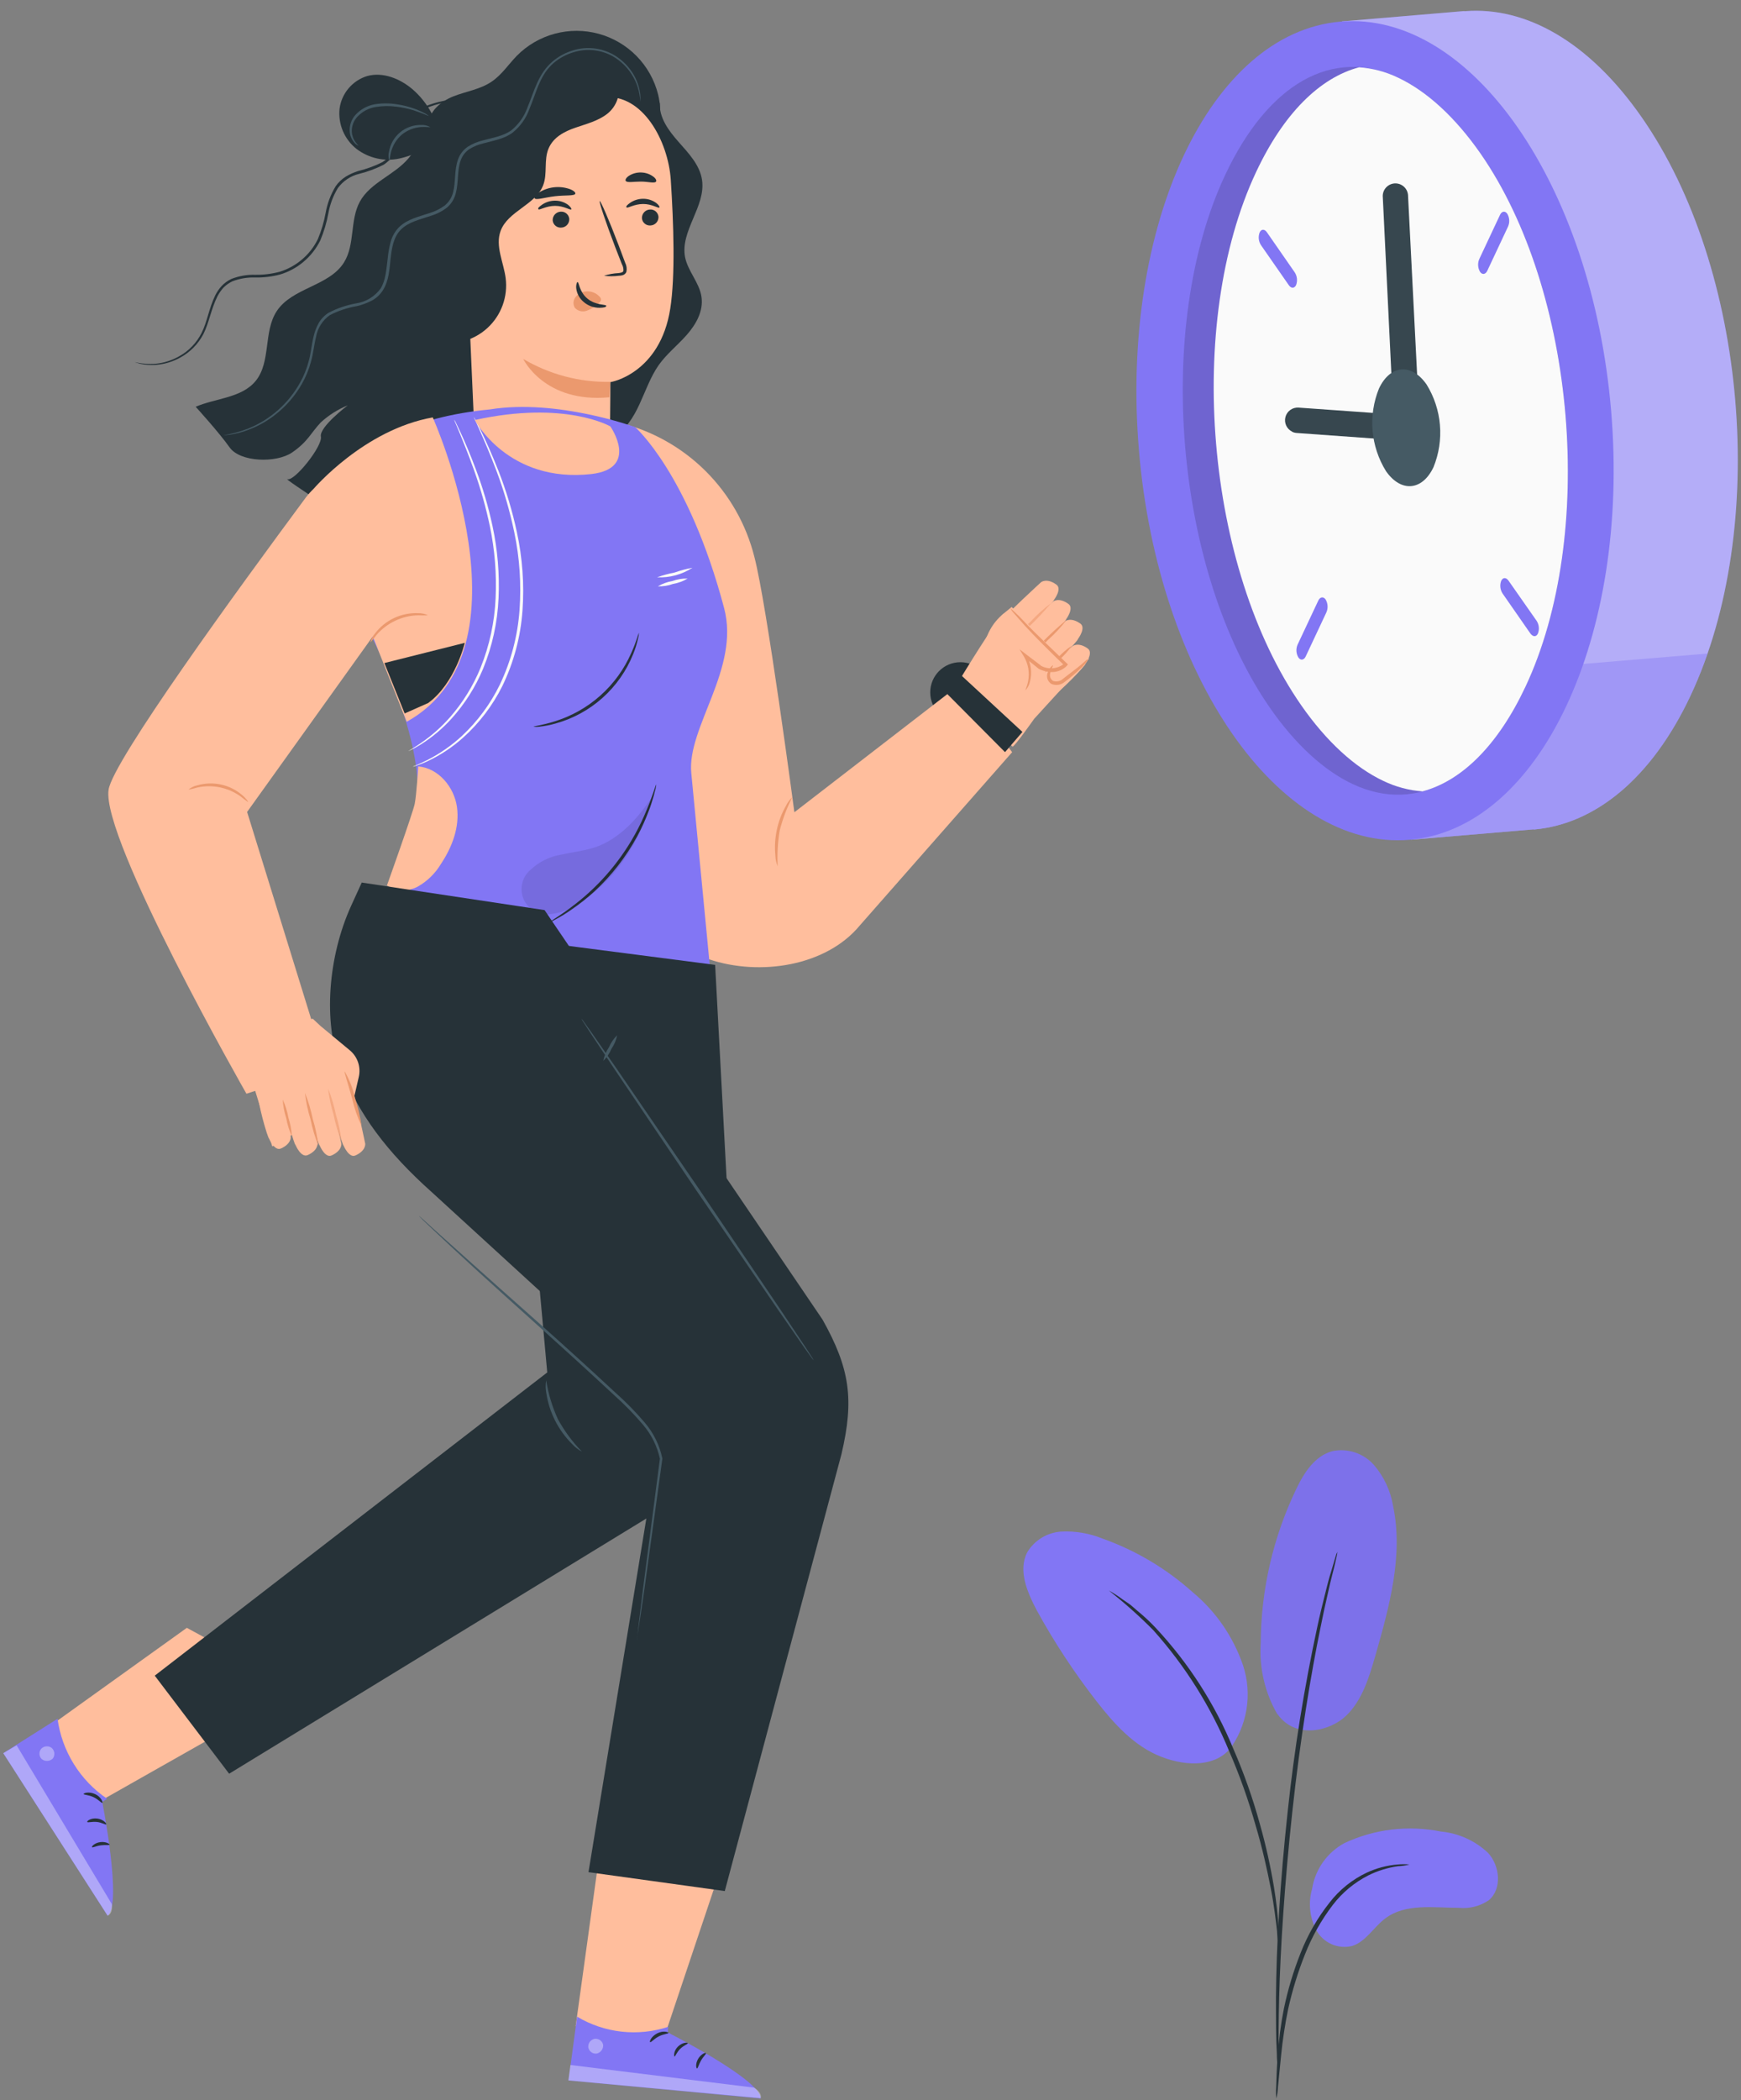 <svg width="311" height="375" viewBox="0 0 311 375" fill="none" xmlns="http://www.w3.org/2000/svg">
<rect x="0" y="0" width="311" height="375" fill="#808080" stroke="none"/>
<path d="M102.833 361.762L107.767 326.074L130.882 327.266L118.017 365.609L102.833 361.762Z" fill="#FFBE9D"/>
<path d="M119.374 361.873L119.293 362.883C119.293 362.883 135.986 371.366 135.885 374.668L101.554 371.455L103.089 360.064C105.516 361.513 108.226 362.424 111.035 362.736C113.844 363.048 116.688 362.754 119.374 361.873Z" fill="#8276F4"/>
<g opacity="0.6">
<path opacity="0.6" d="M106.195 364.023C105.856 364.096 105.556 364.29 105.351 364.569C105.147 364.849 105.051 365.193 105.084 365.538C105.143 365.878 105.33 366.183 105.605 366.391C105.88 366.599 106.225 366.695 106.568 366.659C106.927 366.584 107.246 366.378 107.462 366.081C107.679 365.785 107.777 365.418 107.739 365.053C107.648 364.698 107.421 364.393 107.108 364.204C106.794 364.016 106.419 363.958 106.063 364.043" fill="white"/>
</g>
<g opacity="0.6">
<path opacity="0.6" d="M101.53 371.439L101.894 368.692L134.683 372.731C134.683 372.731 136.157 373.539 135.883 374.609L101.53 371.439Z" fill="white"/>
</g>
<path d="M119.404 362.973C119.404 363.135 118.536 363.135 117.657 363.599C116.778 364.063 116.284 364.72 116.132 364.609C115.98 364.498 116.324 363.599 117.394 363.044C118.464 362.489 119.455 362.822 119.404 362.973Z" fill="#263238"/>
<path d="M122.868 364.801C122.868 364.963 122.141 365.185 121.505 365.811C120.869 366.437 120.626 367.195 120.495 367.174C120.364 367.153 120.313 366.164 121.121 365.387C121.929 364.61 122.878 364.64 122.868 364.801Z" fill="#263238"/>
<path d="M124.514 369.305C124.352 369.305 124.201 368.457 124.714 367.588C125.227 366.719 126.047 366.417 126.108 366.578C126.169 366.739 125.633 367.178 125.219 367.901C124.805 368.624 124.676 369.295 124.514 369.305Z" fill="#263238"/>
<path d="M8.12 308.746L33.376 290.64L53.344 301.495L17.121 322.005L8.12 308.746Z" fill="#FFBE9D"/>
<path d="M19.128 321.156L18.27 321.722C18.27 321.722 21.885 340.091 19.219 342.04L0.577 313.017L10.277 306.877C10.67 309.744 11.662 312.497 13.186 314.956C14.711 317.416 16.735 319.528 19.128 321.156Z" fill="#8276F4"/>
<g opacity="0.6">
<path opacity="0.6" d="M9.302 312.128C9.035 311.905 8.696 311.786 8.348 311.796C8 311.805 7.668 311.942 7.414 312.179C7.176 312.43 7.044 312.762 7.044 313.108C7.044 313.454 7.176 313.786 7.414 314.037C7.696 314.284 8.061 314.415 8.436 314.404C8.811 314.392 9.167 314.239 9.434 313.976C9.65 313.683 9.744 313.317 9.697 312.956C9.65 312.595 9.466 312.266 9.182 312.037" fill="white"/>
</g>
<g opacity="0.6">
<path opacity="0.6" d="M0.587 313.018L2.97 311.618L19.97 339.954C19.97 339.954 20.243 341.61 19.233 342.044L0.587 313.018Z" fill="white"/>
</g>
<path d="M18.269 321.874C18.118 321.965 17.602 321.288 16.694 320.864C15.786 320.44 14.957 320.47 14.937 320.309C14.917 320.148 15.856 319.824 16.957 320.309C18.058 320.794 18.421 321.823 18.269 321.874Z" fill="#263238"/>
<path d="M18.966 325.731C18.845 325.852 18.209 325.388 17.3 325.297C16.391 325.206 15.674 325.469 15.583 325.297C15.492 325.125 16.25 324.55 17.37 324.691C18.49 324.832 19.128 325.641 18.966 325.731Z" fill="#263238"/>
<path d="M16.431 329.801C16.32 329.69 16.896 329.034 17.905 328.901C18.914 328.768 19.652 329.234 19.571 329.366C19.49 329.498 18.814 329.366 17.986 329.477C17.158 329.588 16.532 329.932 16.431 329.801Z" fill="#263238"/>
<path d="M171.563 129.017C174.541 129.017 176.956 126.602 176.956 123.624C176.956 120.646 174.541 118.231 171.563 118.231C168.584 118.231 166.17 120.646 166.17 123.624C166.17 126.602 168.584 129.017 171.563 129.017Z" fill="#263238"/>
<path d="M110.608 75.458C116.433 76.874 121.761 79.855 126.016 84.078C130.272 88.301 133.293 93.606 134.753 99.421C136.975 107.853 141.903 145.021 141.903 145.021L171.612 122.088L180.802 134.297L153.607 165.218C147.548 172.559 135.682 174.307 126.655 171.277C116.405 167.833 115.88 160.744 117.055 150L110.608 75.458Z" fill="#FFBE9D"/>
<path d="M184.741 128.337L194.526 117.623L179.298 109.544C178.228 110.19 171.613 121.066 171.613 121.066L171.213 122.934C171.213 122.934 180.594 133.134 180.857 133.305C181.12 133.476 184.741 128.337 184.741 128.337Z" fill="#FFBE9D"/>
<path d="M193.909 118.51C193.865 118.612 193.807 118.707 193.737 118.793C192.727 120.075 187.87 125.104 187.037 124.741C186.204 124.378 184.737 122.277 185.25 121.499C185.763 120.721 191.602 115.359 191.602 115.359C191.602 115.359 192.612 114.571 194.302 115.783C195.374 116.531 193.909 118.51 193.909 118.51Z" fill="#FFBE9D"/>
<path d="M192.576 114.063C192.533 114.163 192.479 114.259 192.414 114.346C191.404 115.639 186.537 120.668 185.709 120.294C184.881 119.92 183.417 117.84 183.932 117.052C184.447 116.264 190.274 110.912 190.274 110.912C190.274 110.912 191.284 110.124 192.98 111.336C194.055 112.094 192.576 114.063 192.576 114.063Z" fill="#FFBE9D"/>
<path d="M190.456 110.549C190.412 110.651 190.354 110.746 190.284 110.832C189.274 112.114 184.407 117.143 183.579 116.78C182.751 116.417 181.287 114.316 181.802 113.528C182.317 112.74 188.144 107.388 188.144 107.388C188.144 107.388 189.154 106.6 190.85 107.822C191.921 108.566 190.456 110.549 190.456 110.549Z" fill="#FFBE9D"/>
<path d="M188.285 107.09C188.241 107.192 188.183 107.287 188.113 107.373C187.103 108.666 182.246 113.695 181.413 113.321C180.58 112.947 179.121 110.867 179.636 110.079C180.151 109.291 185.978 103.939 185.978 103.939C185.978 103.939 186.988 103.151 188.684 104.363C189.79 105.121 188.285 107.09 188.285 107.09Z" fill="#FFBE9D"/>
<path d="M186.649 120.066C187.594 119.417 188.458 118.657 189.224 117.804C190.074 117.06 190.828 116.211 191.466 115.279C190.514 115.917 189.646 116.673 188.883 117.529C188.026 118.269 187.274 119.122 186.649 120.066Z" fill="#EB996E"/>
<path d="M183.619 117.489C184.923 116.517 186.133 115.425 187.234 114.227C188.45 113.144 189.559 111.947 190.546 110.652C188.038 112.72 185.72 115.008 183.619 117.489Z" fill="#EB996E"/>
<g opacity="0.78">
<path opacity="0.78" d="M180.802 114.552C183.317 112.492 185.636 110.203 187.729 107.715C186.427 108.691 185.218 109.782 184.114 110.977C182.901 112.063 181.793 113.26 180.802 114.552Z" fill="#EB996E"/>
</g>
<path d="M175.026 121.798L175.703 116.042C176.002 113.522 177.26 111.215 179.217 109.599L180.712 108.377L190.255 118.384C190.255 118.384 186.004 121.131 183.873 117.859L184.373 123.221L175.026 121.798Z" fill="#FFBE9D"/>
<path d="M183.185 123.243C183.114 123.243 183.458 122.643 183.67 121.557C183.949 120.044 183.664 118.482 182.87 117.164L182.113 115.922L183.274 116.811L185.94 118.831H185.879C186.501 119.185 187.212 119.355 187.928 119.319C188.643 119.284 189.333 119.045 189.918 118.631C190 118.562 190.078 118.488 190.15 118.409V118.843C187.343 116.127 184.828 113.632 183.132 111.774C182.274 110.825 181.607 110.037 181.112 109.482C180.855 109.213 180.64 108.907 180.476 108.573C181.507 109.479 182.485 110.443 183.405 111.461C185.182 113.279 187.727 115.702 190.555 118.419L190.777 118.631L190.577 118.853C190.482 118.97 190.374 119.075 190.254 119.166C189.574 119.711 188.726 120.004 187.854 119.994C187.06 119.979 186.28 119.786 185.572 119.428L182.957 117.317L183.351 116.964C184.174 118.403 184.402 120.106 183.987 121.71C183.861 122.283 183.584 122.813 183.185 123.243Z" fill="#EB996E"/>
<path d="M188.073 118.808C188.184 118.858 187.74 119.414 187.573 120.333C187.53 120.573 187.56 120.821 187.659 121.044C187.758 121.267 187.921 121.456 188.128 121.585C188.429 121.68 188.749 121.695 189.058 121.627C189.366 121.56 189.651 121.413 189.885 121.201C191.085 120.242 192.268 119.401 193.026 118.757C193.784 118.113 194.238 117.636 194.319 117.697C194.4 117.758 194.067 118.323 193.309 119.091C192.341 120.04 191.309 120.921 190.219 121.727C189.897 122.006 189.504 122.191 189.083 122.26C188.662 122.33 188.231 122.282 187.836 122.121C187.524 121.935 187.283 121.65 187.149 121.313C187.016 120.975 186.998 120.602 187.099 120.253C187.213 119.833 187.418 119.444 187.699 119.112C187.912 118.89 188.043 118.789 188.073 118.808Z" fill="#EB996E"/>
<path d="M138.924 154.671C138.668 154.08 138.528 153.446 138.51 152.803C138.356 151.261 138.441 149.704 138.762 148.188C139.077 146.663 139.635 145.199 140.413 143.851C140.689 143.272 141.073 142.752 141.544 142.316C140.568 144.214 139.809 146.216 139.282 148.284C138.927 150.393 138.807 152.535 138.924 154.671Z" fill="#EB996E"/>
<path d="M168.118 122.813L179.529 134.288L182.639 130.683L171.349 120.241L168.118 122.813Z" fill="#263238"/>
<path d="M92.896 94.558C93.613 90.64 91.432 85.914 94.118 82.965C95.976 80.945 99.288 80.945 101.439 79.239C104.206 76.987 104.014 72.827 104.327 69.282C104.851 63.559 107.284 58.178 111.234 54.003C112.819 52.337 114.799 50.327 114.142 48.126C113.842 47.349 113.381 46.643 112.789 46.056L93.057 23.556C91.512 21.593 89.664 19.889 87.584 18.507C86.538 17.827 85.345 17.404 84.104 17.274C82.863 17.145 81.609 17.311 80.445 17.76C76.486 19.588 75.81 24.92 72.992 28.242C70.447 31.271 66.145 32.574 64.267 36.028C62.48 39.328 63.439 43.672 61.45 46.853C58.804 51.104 52.2 51.353 49.443 55.538C47.03 59.194 48.433 64.566 45.707 67.969C43.213 71.059 38.638 71.059 34.952 72.624C34.952 72.624 39.143 77.224 41.011 79.875C42.879 82.526 49.332 82.723 52.17 80.794C55.008 78.865 55.57 77.229 57.32 75.401C58.729 74.116 60.354 73.09 62.12 72.371C62.12 72.371 56.99 76.239 57.32 77.955C57.65 79.671 52.574 85.973 51.362 85.555C50.15 85.137 64.752 94.543 64.752 94.543L92.896 94.558Z" fill="#263238"/>
<path d="M117.876 18.295C117.676 20.981 119.451 23.344 121.239 25.364C123.027 27.384 125.026 29.484 125.41 32.15C126.097 36.876 121.462 41.239 122.381 45.944C122.896 48.458 124.946 50.478 125.31 53.013C125.674 55.548 124.351 57.87 122.725 59.738C121.099 61.606 119.11 63.151 117.676 65.171C116.242 67.191 115.323 69.816 114.232 72.179C113.141 74.542 111.677 76.905 109.385 78.147C105.931 80.025 101.104 79.157 98.459 82.047C95.814 84.937 96.712 89.964 93.559 92.075" fill="#263238"/>
<path d="M76.557 22.406C76.486 19.972 78.738 18.084 81.01 17.195C83.282 16.306 85.776 15.963 87.796 14.595C89.596 13.395 90.826 11.505 92.31 9.97C94.181 8.075 96.523 6.713 99.095 6.021C101.667 5.33 104.376 5.335 106.946 6.036C109.515 6.737 111.851 8.108 113.716 10.01C115.58 11.911 116.906 14.274 117.556 16.857C118.424 20.331 117.829 24.441 115.092 26.743C111.911 29.429 107.205 28.833 103.136 27.995C99.067 27.157 94.462 26.339 91.018 28.732C88.998 30.176 87.797 32.519 86.544 34.69C85.291 36.861 83.716 39.073 81.344 39.89C78.972 40.707 75.76 39.29 75.669 36.79" fill="#263238"/>
<path d="M86.169 22.91C85.152 23.012 84.211 23.496 83.536 24.264C82.862 25.033 82.504 26.028 82.534 27.05L84.968 82.157C85.068 88.657 94.582 92.326 101.55 92.164C108.619 91.992 108.811 88.549 108.902 82.348C109.043 72.007 109.033 68.13 109.033 68.21C109.033 68.29 117.933 66.715 119.733 55.082C120.642 49.316 120.333 39.854 119.824 32.128C119.37 25.17 114.775 16.637 107.807 17.384L86.169 22.91Z" fill="#FFBE9D"/>
<path d="M117.627 38.754C117.631 39.14 117.485 39.513 117.219 39.793C116.953 40.073 116.589 40.238 116.203 40.254C115.829 40.287 115.458 40.17 115.171 39.929C114.884 39.688 114.704 39.343 114.671 38.97V38.922C114.666 38.534 114.812 38.16 115.078 37.878C115.343 37.595 115.708 37.427 116.095 37.407C116.471 37.377 116.844 37.498 117.132 37.743C117.419 37.988 117.598 38.337 117.628 38.714L117.627 38.754Z" fill="#263238"/>
<path d="M117.789 37.047C117.607 37.247 116.476 36.411 114.871 36.421C113.266 36.431 112.104 37.229 111.932 37.037C111.76 36.845 112.032 36.603 112.538 36.229C113.231 35.746 114.056 35.489 114.901 35.492C115.735 35.487 116.549 35.749 117.224 36.239C117.708 36.613 117.879 36.966 117.789 37.047Z" fill="#263238"/>
<path d="M101.692 39.138C101.696 39.526 101.549 39.9 101.281 40.18C101.013 40.461 100.646 40.625 100.258 40.638C100.072 40.653 99.884 40.631 99.706 40.573C99.528 40.516 99.364 40.424 99.221 40.303C99.079 40.181 98.962 40.033 98.877 39.867C98.792 39.7 98.741 39.518 98.726 39.332V39.295C98.726 38.908 98.874 38.536 99.142 38.257C99.409 37.977 99.774 37.812 100.16 37.795C100.537 37.765 100.91 37.886 101.197 38.131C101.484 38.376 101.663 38.725 101.693 39.102L101.692 39.138Z" fill="#263238"/>
<path d="M102.055 37.381C101.873 37.581 100.742 36.745 99.137 36.755C97.532 36.765 96.37 37.563 96.188 37.371C96.006 37.179 96.288 36.937 96.804 36.563C97.497 36.08 98.322 35.823 99.167 35.826C99.998 35.823 100.808 36.085 101.48 36.573C101.933 36.947 102.146 37.3 102.055 37.381Z" fill="#263238"/>
<path d="M107.892 49.236C108.734 48.964 109.608 48.804 110.492 48.761C110.906 48.711 111.292 48.63 111.361 48.361C111.391 47.938 111.293 47.515 111.078 47.149L109.866 44.039C108.18 39.606 106.958 35.96 107.129 35.9C107.3 35.84 108.829 39.374 110.512 43.8C110.912 44.891 111.312 45.931 111.683 46.931C111.936 47.426 112.011 47.993 111.895 48.537C111.837 48.683 111.745 48.813 111.628 48.917C111.51 49.022 111.37 49.097 111.218 49.137C110.995 49.202 110.763 49.235 110.531 49.237C109.655 49.349 108.768 49.349 107.892 49.236Z" fill="#263238"/>
<path d="M109.002 68.181C103.542 68.28 98.162 66.86 93.461 64.081C93.461 64.081 97.248 72.039 108.861 70.928L109.002 68.181Z" fill="#EB996E"/>
<path d="M107.225 53.104C106.915 52.723 106.515 52.425 106.061 52.238C105.607 52.051 105.113 51.981 104.625 52.034C104.269 52.072 103.925 52.18 103.613 52.354C103.301 52.527 103.026 52.762 102.807 53.044C102.596 53.313 102.471 53.639 102.45 53.98C102.428 54.321 102.51 54.66 102.686 54.953C102.944 55.239 103.282 55.442 103.655 55.537C104.029 55.633 104.422 55.615 104.786 55.488C105.535 55.217 106.222 54.798 106.806 54.256C106.99 54.13 107.148 53.968 107.271 53.781C107.331 53.693 107.363 53.588 107.363 53.481C107.363 53.374 107.331 53.27 107.271 53.181" fill="#EB996E"/>
<path d="M103.176 50.357C103.439 50.357 103.449 52.084 104.933 53.316C106.417 54.548 108.276 54.326 108.296 54.588C108.316 54.85 107.882 54.931 107.096 54.952C106.072 54.962 105.078 54.603 104.296 53.942C103.538 53.325 103.049 52.438 102.933 51.468C102.874 50.781 103.068 50.347 103.176 50.357Z" fill="#263238"/>
<path d="M102.772 34.582C102.61 35.016 101.015 34.814 99.137 35.036C97.259 35.258 95.737 35.783 95.492 35.4C95.381 35.208 95.644 34.8 96.249 34.39C97.066 33.874 97.989 33.55 98.949 33.441C99.909 33.333 100.881 33.443 101.793 33.764C102.489 34.028 102.833 34.371 102.772 34.582Z" fill="#263238"/>
<path d="M117.192 32.423C116.909 32.787 115.809 32.423 114.476 32.423C113.143 32.423 112.032 32.675 111.77 32.292C111.659 32.11 111.831 31.747 112.325 31.403C112.979 30.981 113.747 30.77 114.525 30.797C115.303 30.81 116.058 31.064 116.686 31.524C117.162 31.867 117.313 32.241 117.192 32.423Z" fill="#263238"/>
<path d="M78.072 61.072C79.674 61.394 81.331 61.33 82.904 60.886C84.477 60.442 85.922 59.63 87.12 58.517C88.317 57.404 89.233 56.023 89.791 54.486C90.349 52.95 90.534 51.303 90.331 49.681C89.967 46.833 88.431 43.935 89.422 41.239C90.722 37.674 95.722 36.574 97.046 33.019C97.814 30.999 97.127 28.535 97.995 26.506C98.863 24.477 100.823 23.476 102.782 22.8C104.741 22.124 106.821 21.608 108.457 20.336C110.093 19.064 111.123 16.65 110.063 14.873C101.399 15.909 92.889 17.977 84.716 21.033C82.816 21.74 80.828 22.588 79.716 24.264C78.604 25.94 78.585 28.303 78.706 30.485L80.16 61.729" fill="#263238"/>
<path d="M96.168 14.468C95.974 14.738 95.754 14.988 95.512 15.215C94.816 15.867 94.009 16.39 93.129 16.76C91.731 17.317 90.257 17.658 88.756 17.77C87.009 17.982 84.999 17.942 82.818 17.992C80.442 17.992 78.09 18.468 75.901 19.392C74.708 19.971 73.693 20.861 72.962 21.967C72.26 23.177 71.695 24.46 71.276 25.794C70.801 27.275 69.836 28.55 68.539 29.409C67.138 30.117 65.662 30.666 64.139 31.045C62.618 31.418 61.277 32.316 60.352 33.58C59.511 34.974 58.935 36.511 58.652 38.114C58.347 39.763 57.866 41.374 57.218 42.921C56.488 44.401 55.456 45.711 54.189 46.768C52.97 47.792 51.553 48.555 50.028 49.01C48.566 49.399 47.056 49.579 45.544 49.545C44.165 49.502 42.792 49.735 41.505 50.232C40.92 50.51 40.388 50.885 39.93 51.343C39.502 51.816 39.135 52.342 38.839 52.908C37.708 55.18 37.344 57.634 36.339 59.633C35.402 61.431 33.945 62.906 32.158 63.864C30.832 64.593 29.366 65.03 27.858 65.147C26.907 65.216 25.951 65.149 25.02 64.947C24.697 64.866 24.465 64.775 24.313 64.735L24.071 64.644C25.302 64.948 26.574 65.049 27.838 64.944C29.311 64.796 30.735 64.338 32.019 63.601C33.733 62.655 35.12 61.211 35.998 59.461C37.008 57.522 37.298 55.088 38.462 52.705C38.767 52.099 39.154 51.539 39.613 51.039C40.104 50.53 40.682 50.113 41.32 49.807C42.672 49.275 44.118 49.021 45.571 49.06C47.039 49.082 48.503 48.906 49.923 48.535C51.378 48.09 52.728 47.355 53.892 46.374C55.106 45.365 56.09 44.108 56.78 42.688C57.415 41.177 57.883 39.601 58.174 37.988C58.47 36.32 59.072 34.721 59.951 33.272C60.429 32.572 61.048 31.981 61.769 31.535C62.473 31.11 63.226 30.771 64.011 30.525C65.499 30.165 66.942 29.636 68.311 28.95C69.525 28.16 70.425 26.97 70.856 25.587C71.297 24.223 71.89 22.912 72.623 21.679C73.413 20.545 74.494 19.645 75.753 19.074C77.988 18.129 80.395 17.658 82.822 17.691C85.034 17.691 87.003 17.691 88.74 17.54C90.22 17.439 91.676 17.119 93.062 16.591C94.231 16.102 95.288 15.38 96.168 14.468Z" fill="#263238"/>
<path d="M87.523 73.099C73.618 74.412 64.347 79.461 57.278 86.299L66.589 114.11C66.589 114.11 75.173 130.49 74.589 142.133C74.005 153.776 68.348 158.593 63.733 174.316L127.878 183.707C127.878 183.707 124.263 146.151 123.485 138.002C122.707 129.853 132.22 119.391 129.352 108.575C122.98 84.561 113.457 76.26 113.457 76.26C113.457 76.26 99.561 71.16 87.523 73.099Z" fill="#8276F4"/>
<path d="M69.124 158.087C69.94 158.617 70.885 158.916 71.858 158.951C72.831 158.986 73.795 158.757 74.648 158.287C76.347 157.319 77.766 155.927 78.768 154.248C80.788 151.219 82.131 147.634 81.626 144.069C81.121 140.504 78.304 137.131 74.709 136.839C74.709 136.839 74.409 141.888 74.083 143.514C73.757 145.14 69.124 158.087 69.124 158.087Z" fill="#FFBE9D"/>
<path d="M114.132 113.021C114.125 113.364 114.07 113.703 113.97 114.031C113.757 114.976 113.467 115.901 113.102 116.798C111.9 119.791 110.022 122.466 107.615 124.614C105.208 126.762 102.337 128.324 99.227 129.179C98.292 129.447 97.336 129.636 96.369 129.744C96.017 129.794 95.661 129.794 95.309 129.744C95.309 129.644 96.809 129.512 99.116 128.785C102.13 127.849 104.909 126.277 107.262 124.174C109.616 122.071 111.491 119.486 112.759 116.596C113.739 114.455 114.052 112.96 114.132 113.021Z" fill="#263238"/>
<path d="M117.22 140.068C117.189 140.49 117.107 140.907 116.978 141.31C116.875 141.792 116.743 142.267 116.584 142.734C116.412 143.289 116.231 143.926 115.958 144.602C115.361 146.207 114.656 147.769 113.847 149.278C111.846 152.977 109.249 156.322 106.162 159.178C104.893 160.339 103.543 161.408 102.123 162.378C101.184 163.045 100.202 163.648 99.184 164.186C98.821 164.409 98.435 164.592 98.033 164.731C98.033 164.64 99.578 163.792 101.901 162.075C106.616 158.604 110.532 154.162 113.383 149.048C114.205 147.568 114.936 146.041 115.574 144.473C116.698 141.785 117.132 140.038 117.22 140.068Z" fill="#263238"/>
<g opacity="0.3">
<path opacity="0.3" d="M116.698 141.912C114.305 145.749 110.639 149.92 106.115 151.334C104.176 151.95 102.136 152.152 100.147 152.606C98.13 152.952 96.261 153.887 94.773 155.292C94.011 155.932 93.482 156.805 93.268 157.776C93.053 158.748 93.166 159.763 93.588 160.664C94.01 161.564 94.717 162.301 95.601 162.758C96.484 163.215 97.494 163.368 98.473 163.192C100.324 162.966 102.086 162.271 103.593 161.172C110.329 156.799 114.58 149.933 116.721 141.894" fill="black"/>
</g>
<path d="M81.131 74.909C81.254 75.096 81.362 75.291 81.454 75.495C81.654 75.889 81.929 76.505 82.282 77.242C82.982 78.767 83.958 80.988 85.009 83.806C86.247 87.095 87.24 90.471 87.978 93.906C88.889 98.133 89.252 102.461 89.059 106.781C88.875 111.113 87.942 115.38 86.302 119.394C84.939 122.665 83.03 125.68 80.657 128.311C79.062 130.075 77.234 131.614 75.224 132.886C74.507 133.33 73.931 133.643 73.538 133.835C73.343 133.947 73.136 134.039 72.922 134.108C72.922 134.108 73.73 133.654 75.113 132.714C77.057 131.388 78.828 129.824 80.384 128.059C82.68 125.432 84.526 122.443 85.847 119.213C87.44 115.251 88.348 111.048 88.533 106.782C88.727 102.509 88.387 98.228 87.523 94.038C86.807 90.61 85.855 87.235 84.675 83.938C83.665 81.121 82.756 78.889 82.12 77.338C81.807 76.611 81.565 76.015 81.373 75.561C81.267 75.354 81.186 75.135 81.131 74.909Z" fill="#FAFAFA"/>
<path d="M84.625 74.445C84.764 74.646 84.886 74.859 84.989 75.081C85.211 75.505 85.534 76.091 85.938 76.959C86.726 78.595 87.838 80.998 89.028 84.028C90.426 87.587 91.53 91.255 92.328 94.995C93.328 99.59 93.668 104.304 93.338 108.995C93.005 113.699 91.775 118.296 89.713 122.537C87.996 125.968 85.657 129.05 82.813 131.626C80.892 133.363 78.724 134.806 76.38 135.908C75.746 136.206 75.096 136.466 74.431 136.686C74.204 136.778 73.97 136.848 73.731 136.898C73.731 136.837 74.67 136.534 76.296 135.717C78.576 134.562 80.683 133.094 82.557 131.355C85.328 128.758 87.604 125.678 89.272 122.266C91.279 118.071 92.478 113.535 92.806 108.896C93.138 104.256 92.822 99.593 91.867 95.041C91.093 91.32 90.033 87.663 88.696 84.105C87.555 81.076 86.496 78.652 85.757 76.986L84.909 75.077C84.791 74.878 84.695 74.666 84.625 74.445Z" fill="#FAFAFA"/>
<path d="M123.696 101.368C121.821 102.588 119.608 103.186 117.374 103.075C118.4 102.707 119.454 102.42 120.525 102.217C121.558 101.851 122.618 101.567 123.696 101.368Z" fill="#FAFAFA"/>
<path d="M122.838 103.295C122.039 103.775 121.157 104.1 120.238 104.254C119.365 104.571 118.439 104.718 117.511 104.688C118.314 104.219 119.195 103.898 120.111 103.739C120.984 103.423 121.909 103.273 122.838 103.295Z" fill="#FAFAFA"/>
<path d="M84.817 74.992C84.817 74.992 90.755 86.312 105.66 84.636C114.274 83.626 109.033 76.136 109.033 76.136C109.033 76.136 100.991 71.437 84.817 74.992Z" fill="#FFBE9D"/>
<path d="M127.746 172.274L131.482 241.953C132.07 247.462 131.063 253.024 128.58 257.976C126.097 262.929 122.242 267.063 117.476 269.887L40.931 316.687L27.642 299.177L97.755 245.04L90.685 167.477L127.746 172.274Z" fill="#263238"/>
<path d="M64.62 157.574L62.72 161.735C58.62 170.753 57.671 182.396 60.842 190.647C64.013 198.898 69.062 205.647 77.142 212.863L114.051 246.632C115.503 247.965 116.599 249.639 117.24 251.503C117.88 253.368 118.044 255.362 117.717 257.306L105.124 334.265L129.471 337.638L150.314 259.628C152.606 249.883 151.829 244.339 146.931 235.604L97.278 162.492L64.62 157.574Z" fill="#263238"/>
<path d="M145.357 242.897C145.185 242.711 145.03 242.51 144.893 242.297L143.641 240.55L139.127 234.057L124.383 212.527L109.783 190.906L105.4 184.322L104.229 182.514C104.085 182.31 103.96 182.094 103.855 181.868C104.03 182.051 104.186 182.252 104.32 182.468L105.572 184.215L110.086 190.708L124.83 212.238L139.43 233.848C141.258 236.595 142.742 238.837 143.813 240.432C144.298 241.189 144.681 241.785 144.984 242.24C145.124 242.45 145.249 242.669 145.357 242.897Z" fill="#455A64"/>
<path d="M113.83 292.908C113.815 292.7 113.815 292.49 113.83 292.282C113.88 291.828 113.951 291.272 114.03 290.474C114.23 288.858 114.515 286.574 114.858 283.728C115.615 277.928 116.666 269.823 117.887 260.401V260.482C117.402 258.225 116.361 256.125 114.858 254.373C113.26 252.491 111.532 250.723 109.688 249.081C100.145 240.194 91.279 232.409 84.977 226.632C81.826 223.744 79.292 221.391 77.565 219.745L75.545 217.836L75.045 217.321C74.924 217.21 74.873 217.149 74.883 217.139C74.893 217.129 74.954 217.139 75.075 217.28L75.62 217.755L77.64 219.593L85.173 226.349C91.525 232.055 100.442 239.8 109.985 248.697C111.854 250.354 113.602 252.142 115.216 254.049C116.761 255.872 117.827 258.052 118.316 260.391V260.472C117.016 269.872 115.903 277.972 115.105 283.772C114.691 286.62 114.368 288.892 114.095 290.508C113.974 291.255 113.883 291.851 113.812 292.295C113.839 292.498 113.845 292.704 113.83 292.908Z" fill="#455A64"/>
<path d="M103.954 259.183C103.309 258.845 102.729 258.397 102.237 257.86C99.716 255.371 98.077 252.126 97.572 248.62C97.438 247.903 97.438 247.166 97.572 246.449C97.944 248.847 98.647 251.182 99.662 253.387C100.822 255.505 102.266 257.455 103.954 259.183Z" fill="#455A64"/>
<path d="M107.761 189.42C107.933 188.553 108.276 187.729 108.771 186.996C109.117 186.187 109.618 185.453 110.245 184.835C110.074 185.7 109.731 186.521 109.235 187.249C108.891 188.062 108.39 188.8 107.761 189.42Z" fill="#455A64"/>
<path d="M78.708 25.233C78.224 21.612 76.428 18.295 73.659 15.912C71.427 14.024 68.378 12.802 65.58 13.579C64.283 13.979 63.129 14.745 62.255 15.783C61.381 16.822 60.825 18.09 60.652 19.436C60.516 20.786 60.722 22.149 61.251 23.399C61.781 24.649 62.617 25.745 63.682 26.586C64.76 27.409 66.003 27.988 67.326 28.285C68.649 28.581 70.021 28.587 71.347 28.303C73.841 27.778 76.235 26.283 78.747 26.718" fill="#263238"/>
<path d="M39.9 77.713C41.431 77.471 42.931 77.065 44.374 76.501C48.295 74.904 51.552 72.014 53.604 68.311C54.285 67.102 54.804 65.808 55.149 64.464C55.543 63.07 55.649 61.546 56.038 59.99C56.228 59.19 56.523 58.419 56.917 57.698C57.35 56.95 57.956 56.317 58.684 55.85C60.236 55.035 61.905 54.466 63.632 54.164C64.499 54.032 65.331 53.73 66.08 53.274C66.828 52.818 67.479 52.218 67.994 51.508C68.933 49.983 69.004 48.044 69.256 46.146C69.345 45.161 69.517 44.184 69.771 43.228C70.037 42.229 70.553 41.315 71.271 40.572C72.806 39.077 74.937 38.663 76.815 38.017C77.758 37.727 78.646 37.28 79.441 36.694C80.183 36.09 80.708 35.26 80.936 34.331C81.431 32.463 81.128 30.431 81.804 28.504C82.132 27.543 82.772 26.718 83.622 26.161C84.441 25.651 85.338 25.28 86.278 25.061C88.078 24.576 89.903 24.294 91.327 23.274C92.637 22.216 93.633 20.819 94.205 19.235C94.841 17.7 95.336 16.135 96.005 14.691C96.331 13.986 96.716 13.31 97.156 12.671C97.601 12.052 98.116 11.486 98.691 10.985C99.788 10.051 101.073 9.362 102.458 8.965C103.637 8.613 104.874 8.501 106.097 8.636C107.32 8.772 108.504 9.151 109.577 9.753C111.186 10.676 112.503 12.034 113.377 13.671C113.916 14.699 114.258 15.818 114.387 16.971C114.433 17.37 114.433 17.772 114.387 18.171C114.372 17.77 114.325 17.372 114.246 16.979C114.073 15.85 113.696 14.762 113.135 13.768C112.253 12.191 110.953 10.887 109.378 10.001C108.335 9.435 107.19 9.082 106.009 8.964C104.828 8.846 103.635 8.965 102.501 9.314C101.18 9.697 99.955 10.354 98.906 11.243C98.36 11.723 97.872 12.265 97.452 12.859C97.025 13.498 96.657 14.174 96.352 14.879C95.706 16.293 95.231 17.909 94.585 19.423C93.995 21.102 92.946 22.583 91.556 23.695C90.056 24.816 88.156 25.095 86.406 25.583C85.519 25.783 84.671 26.124 83.892 26.593C83.133 27.091 82.563 27.831 82.276 28.693C81.65 30.44 81.943 32.47 81.428 34.469C81.182 35.507 80.604 36.436 79.782 37.115C78.943 37.746 78 38.225 76.995 38.529C75.066 39.185 73.016 39.61 71.643 40.963C70.27 42.316 69.977 44.346 69.775 46.214C69.573 48.082 69.462 50.114 68.422 51.788C67.913 52.609 67.191 53.276 66.332 53.717C65.513 54.129 64.649 54.444 63.757 54.656C62.079 54.939 60.454 55.479 58.94 56.256C58.292 56.705 57.741 57.279 57.316 57.943C56.891 58.606 56.602 59.348 56.466 60.124C56.082 61.624 55.966 63.153 55.547 64.587C55.184 65.96 54.644 67.281 53.941 68.515C52.741 70.638 51.135 72.505 49.215 74.009C47.778 75.153 46.169 76.064 44.449 76.709C43.371 77.132 42.25 77.434 41.106 77.609L40.217 77.7C40.112 77.716 40.006 77.721 39.9 77.713Z" fill="#455A64"/>
<path d="M64.056 26.011C63.802 25.923 63.573 25.774 63.39 25.577C62.867 25.025 62.544 24.314 62.474 23.557C62.428 23.01 62.493 22.459 62.667 21.939C62.841 21.418 63.119 20.938 63.484 20.528C64.393 19.522 65.612 18.85 66.948 18.619C68.249 18.408 69.575 18.408 70.876 18.619C71.933 18.768 72.971 19.026 73.976 19.386C74.65 19.625 75.305 19.915 75.935 20.254C76.369 20.506 76.601 20.668 76.581 20.698C76.561 20.728 75.571 20.254 73.854 19.688C72.865 19.387 71.851 19.175 70.824 19.052C69.572 18.881 68.302 18.902 67.057 19.113C65.832 19.321 64.708 19.924 63.857 20.83C63.513 21.191 63.247 21.617 63.073 22.084C62.899 22.551 62.822 23.049 62.847 23.546C62.891 24.227 63.134 24.88 63.547 25.424C63.697 25.636 63.868 25.832 64.056 26.011Z" fill="#455A64"/>
<path d="M69.559 28.737C69.366 28.209 69.341 27.634 69.488 27.091C69.71 25.74 70.41 24.513 71.461 23.636C72.513 22.759 73.845 22.29 75.214 22.314C75.773 22.278 76.331 22.404 76.82 22.678C76.82 22.769 76.194 22.617 75.22 22.678C73.965 22.769 72.767 23.241 71.787 24.031C70.835 24.851 70.157 25.943 69.848 27.161C69.619 28.111 69.619 28.737 69.559 28.737Z" fill="#455A64"/>
<path d="M77.304 74.527C65.045 76.688 56.017 87.281 56.017 87.281C55.527 87.745 55.075 88.246 54.664 88.781C42.415 105.312 20.219 135.789 19.401 140.969C18.001 149.724 44.021 195.278 44.021 195.278L58.28 190.653L44.142 144.968L66.591 113.633L72.65 128.871C95.875 115.93 77.304 74.527 77.304 74.527Z" fill="#FFBE9D"/>
<path d="M68.66 118.383L83.02 114.778C83.02 114.778 81.334 121.988 76.476 125.523L72.285 127.381L68.66 118.383Z" fill="#263238"/>
<path d="M44.375 190.824L48.637 204.689L63.219 196.065L64.098 192.248C64.291 191.391 64.243 190.497 63.961 189.665C63.679 188.833 63.172 188.095 62.498 187.532L57.267 183.19L55.873 181.89C55.873 181.89 42.321 184.798 42.038 184.919C41.755 185.04 44.375 190.824 44.375 190.824Z" fill="#FFBE9D"/>
<path d="M48.08 203.326C48.018 203.235 47.968 203.136 47.929 203.033C47.313 201.538 45.465 194.773 46.212 194.247C46.959 193.721 49.494 193.52 49.912 194.358C50.33 195.196 51.932 202.942 51.932 202.942C51.932 202.942 52.124 204.184 50.195 205.053C49.039 205.588 48.08 203.326 48.08 203.326Z" fill="#FFBE9D"/>
<path d="M52.826 204.504C52.764 204.414 52.71 204.32 52.664 204.221C52.058 202.721 50.21 195.95 50.947 195.421C51.684 194.892 54.229 194.694 54.647 195.532C55.065 196.37 56.717 204.116 56.717 204.116C56.717 204.116 56.899 205.358 54.98 206.227C53.785 206.776 52.826 204.504 52.826 204.504Z" fill="#FFBE9D"/>
<path d="M57.128 204.57C57.065 204.478 57.011 204.38 56.966 204.277C56.36 202.782 54.512 196.016 55.249 195.491C55.986 194.966 58.541 194.764 58.955 195.602C59.369 196.44 60.975 204.185 60.975 204.185C60.975 204.185 61.157 205.427 59.238 206.296C58.087 206.832 57.128 204.57 57.128 204.57Z" fill="#FFBE9D"/>
<path d="M61.389 204.57C61.327 204.479 61.277 204.38 61.238 204.277C60.622 202.782 58.774 196.016 59.511 195.491C60.248 194.966 62.803 194.764 63.217 195.602C63.631 196.44 65.237 204.185 65.237 204.185C65.237 204.185 65.429 205.427 63.5 206.296C62.348 206.832 61.389 204.57 61.389 204.57Z" fill="#FFBE9D"/>
<path d="M50.503 196.316C50.575 197.462 50.788 198.595 51.139 199.689C51.34 200.801 51.679 201.883 52.149 202.91C52.077 201.764 51.864 200.631 51.513 199.537C51.318 198.424 50.978 197.341 50.503 196.316Z" fill="#EB996E"/>
<path d="M54.472 195.125C54.66 196.745 54.998 198.344 55.482 199.901C55.806 201.495 56.274 203.057 56.882 204.566C56.681 202.948 56.343 201.35 55.872 199.789C55.547 198.195 55.078 196.634 54.472 195.125Z" fill="#EB996E"/>
<g opacity="0.78">
<path opacity="0.78" d="M58.602 194.346C58.802 195.964 59.14 197.562 59.612 199.123C59.936 200.717 60.404 202.279 61.012 203.788C60.824 202.168 60.486 200.569 60.002 199.012C59.678 197.417 59.21 195.855 58.602 194.346Z" fill="#EB996E"/>
</g>
<path d="M64.57 200.992C63.842 199.456 63.286 197.844 62.914 196.185C62.167 193.485 61.44 191.348 61.561 191.285C62.421 192.765 63.048 194.369 63.419 196.041C63.956 197.652 64.342 199.309 64.57 200.992Z" fill="#EB996E"/>
<path d="M76.456 109.855C75.864 109.889 75.271 109.889 74.679 109.855C73.272 109.894 71.888 110.223 70.614 110.823C69.341 111.422 68.205 112.279 67.279 113.339C66.931 113.821 66.556 114.282 66.156 114.721C66.299 114.124 66.583 113.57 66.984 113.105C67.88 111.924 69.049 110.977 70.391 110.346C71.733 109.715 73.207 109.418 74.689 109.48C75.299 109.463 75.905 109.592 76.456 109.855Z" fill="#EB996E"/>
<path d="M44.313 143.2C43.848 142.887 43.399 142.55 42.97 142.19C41.873 141.406 40.626 140.858 39.306 140.583C37.986 140.307 36.624 140.31 35.305 140.59C34.765 140.756 34.215 140.89 33.659 140.99C34.106 140.61 34.641 140.347 35.214 140.223C36.58 139.827 38.022 139.771 39.414 140.061C40.807 140.348 42.106 140.98 43.193 141.898C44.02 142.588 44.373 143.17 44.313 143.2Z" fill="#EB996E"/>
<path d="M228.215 306.056C231.415 310.596 237.601 309.102 240.474 306.324C243.347 303.546 244.554 299.505 245.665 295.674C248.174 286.901 250.722 277.707 248.845 268.858C248.394 266.151 247.208 263.62 245.416 261.541C244.506 260.521 243.344 259.757 242.046 259.328C240.749 258.898 239.361 258.816 238.022 259.092C234.9 259.916 232.946 262.923 231.548 265.873C227.419 274.462 225.253 283.862 225.206 293.392C224.921 297.842 225.968 302.277 228.213 306.13" fill="#8276F4"/>
<g opacity="0.2">
<path opacity="0.2" d="M228.215 306.056C231.415 310.596 237.601 309.102 240.474 306.324C243.347 303.546 244.554 299.505 245.665 295.674C248.174 286.901 250.722 277.707 248.845 268.858C248.394 266.151 247.208 263.62 245.416 261.541C244.506 260.521 243.344 259.757 242.046 259.328C240.749 258.898 239.361 258.816 238.022 259.092C234.9 259.916 232.946 262.923 231.548 265.873C227.419 274.462 225.253 283.862 225.206 293.392C224.921 297.842 225.968 302.277 228.213 306.13" fill="black"/>
</g>
<path d="M240.148 329.079C245.523 326.558 251.567 325.833 257.387 327.01C260.553 327.303 263.528 328.653 265.834 330.841C267.96 333.178 268.343 337.277 265.934 339.288C264.365 340.348 262.473 340.822 260.59 340.629C256.069 340.629 251.013 339.786 247.431 342.544C245.362 344.095 243.983 346.681 241.531 347.444C240.296 347.745 238.997 347.628 237.835 347.112C236.674 346.595 235.717 345.708 235.114 344.59C233.937 342.322 233.676 339.689 234.386 337.235C234.656 335.525 235.316 333.899 236.315 332.485C237.315 331.07 238.626 329.905 240.148 329.079Z" fill="#8276F4"/>
<path d="M219.481 312.568C221.116 310.431 222.205 307.926 222.652 305.272C223.099 302.618 222.892 299.895 222.048 297.34C220.303 292.231 217.18 287.704 213.026 284.257C208.321 280.041 202.835 276.787 196.879 274.68C194.57 273.75 192.086 273.332 189.6 273.454C188.363 273.529 187.162 273.903 186.102 274.543C185.041 275.184 184.151 276.072 183.509 277.132C181.809 280.388 183.509 284.315 185.209 287.532C188.312 293.187 191.861 298.587 195.821 303.679C199.001 307.779 202.64 311.82 207.486 313.679C212.332 315.538 217.37 315.326 219.937 311.955" fill="#8276F4"/>
<path d="M228.004 374.667C228.169 373.989 228.265 373.296 228.291 372.598C228.444 371.104 228.617 369.207 228.847 366.967C229.123 364.188 229.545 361.426 230.111 358.692C230.848 355.36 231.854 352.093 233.118 348.923C234.361 345.763 236.037 342.792 238.098 340.093C239.789 337.896 241.948 336.103 244.419 334.845C246.088 334.015 247.879 333.459 249.725 333.198C250.418 333.173 251.105 333.07 251.775 332.892C251.081 332.825 250.381 332.825 249.687 332.892C247.77 333.045 245.895 333.538 244.151 334.348C241.544 335.579 239.266 337.411 237.504 339.692C235.345 342.42 233.603 345.453 232.332 348.692C231.052 351.914 230.053 355.24 229.344 358.633C228.804 361.398 228.433 364.194 228.233 367.004C228.061 369.398 228.003 371.333 227.965 372.75C227.912 373.389 227.925 374.031 228.004 374.667Z" fill="#263238"/>
<path d="M228.388 370.338C228.436 370.02 228.436 369.698 228.388 369.38V366.622C228.388 364.247 228.388 360.876 228.503 356.547C228.714 348.047 229.461 336.301 230.859 323.39C232.257 310.479 234.173 298.872 235.897 290.54C236.318 288.433 236.721 286.555 237.104 284.908C237.468 283.261 237.793 281.843 238.104 280.694C238.415 279.545 238.564 278.778 238.736 278.031C238.822 277.717 238.879 277.397 238.908 277.073C238.752 277.356 238.636 277.659 238.563 277.973L237.778 280.616C237.414 281.746 237.05 283.164 236.648 284.811C236.246 286.458 235.767 288.316 235.326 290.404C232.982 301.265 231.217 312.243 230.039 323.292C228.622 336.221 227.989 348.001 227.932 356.544C227.932 360.796 227.932 364.206 228.085 366.638C228.085 367.749 228.2 368.649 228.238 369.377C228.264 369.701 228.314 370.022 228.388 370.338Z" fill="#263238"/>
<path d="M228.445 347.621C228.537 346.666 228.537 345.703 228.445 344.748C228.291 342.149 228.003 339.559 227.583 336.99C226.952 333.172 226.108 329.393 225.055 325.67C223.799 321.094 222.218 316.613 220.324 312.262C217.042 304.272 212.337 296.944 206.437 290.636C205.415 289.548 204.321 288.53 203.162 287.59C202.662 287.169 202.223 286.747 201.762 286.403L200.498 285.541C199.734 284.964 198.927 284.446 198.085 283.99C200.866 286.173 203.508 288.527 205.996 291.039C211.697 297.404 216.276 304.691 219.538 312.588C221.419 316.913 223.006 321.361 224.288 325.9C225.533 330.056 226.357 333.868 226.988 337.086C227.619 340.304 227.907 342.947 228.118 344.748C228.157 345.712 228.266 346.673 228.445 347.621Z" fill="#263238"/>
<path d="M239.7 3.825L261.555 1.975L261.62 2.005L261.783 1.992C272.523 1.169 283.801 7.37 293.221 20.878C312.139 47.962 316.047 94.27 301.99 124.194C295 139.074 284.883 147.094 274.161 148.094L273.998 148.107L273.934 148.077L252.078 149.927L252.778 140.672C248.77 137.357 245.252 133.492 242.327 129.191C223.435 102.052 219.519 55.785 233.58 25.852C235.737 21.162 238.539 16.797 241.904 12.882L239.7 3.825Z" fill="#8276F4"/>
<path opacity="0.4" d="M239.7 3.825L261.555 1.975L261.62 2.005L261.783 1.992C272.523 1.169 283.801 7.37 293.221 20.878C312.139 47.962 316.047 94.27 301.99 124.194C295 139.074 284.883 147.094 274.161 148.094L273.998 148.107L273.934 148.077L252.078 149.927L252.778 140.672C248.77 137.357 245.252 133.492 242.327 129.191C223.435 102.052 219.519 55.785 233.58 25.852C235.737 21.162 238.539 16.797 241.904 12.882L239.7 3.825Z" fill="white"/>
<path opacity="0.4" d="M305.013 116.688C304.135 119.24 303.126 121.745 301.99 124.193C295 139.073 284.883 147.093 274.161 148.093L273.998 148.106L273.934 148.076L252.078 149.925L252.778 140.67C251.925 139.97 251.07 139.221 250.22 138.419L252.974 121.037L305.013 116.688Z" fill="#8276F4"/>
<path d="M251.789 149.941C275.08 147.976 291.203 113.682 287.801 73.343C284.399 33.004 262.76 1.895 239.469 3.859C216.177 5.824 200.054 40.117 203.456 80.457C206.858 120.796 228.497 151.905 251.789 149.941Z" fill="#8276F4"/>
<path d="M241.639 139.992C253.283 145.462 264.82 138.955 272.502 122.603C285.22 95.53 281.527 51.923 264.446 27.387C259.96 20.951 254.872 16.274 249.717 13.852C238.073 8.382 226.54 14.88 218.855 31.241C206.141 58.305 209.834 101.912 226.91 126.457C231.387 132.889 236.484 137.57 241.638 139.992H241.639Z" fill="#8276F4"/>
<path opacity="0.15" d="M241.639 139.992C253.283 145.462 264.82 138.955 272.502 122.603C285.22 95.53 281.527 51.923 264.446 27.387C259.96 20.951 254.872 16.274 249.717 13.852C238.073 8.382 226.54 14.88 218.855 31.241C206.141 58.305 209.834 101.912 226.91 126.457C231.387 132.889 236.484 137.57 241.638 139.992H241.639Z" fill="black"/>
<path d="M224.385 30.706C229.28 20.286 235.731 13.889 242.785 12.014C245.195 12.184 247.551 12.81 249.728 13.858C254.883 16.28 259.972 20.958 264.457 27.393C281.519 51.921 285.208 95.56 272.503 122.605C267.612 133.015 261.155 139.422 254.103 141.297C251.694 141.12 249.338 140.494 247.159 139.452C242.004 137.03 236.916 132.352 232.44 125.922C215.355 101.37 211.671 57.768 224.385 30.706Z" fill="#FAFAFA"/>
<path d="M230.829 77.099C231.081 77.217 231.352 77.286 231.629 77.305L253.754 78.895L251.527 35.017C251.529 34.417 251.294 33.841 250.871 33.415C250.449 32.989 249.874 32.748 249.274 32.745C248.674 32.743 248.098 32.979 247.672 33.401C247.246 33.824 247.005 34.398 247.003 34.998C247.002 35.079 247.006 35.16 247.015 35.24L248.898 73.981L231.957 72.775C231.432 72.741 230.911 72.89 230.485 73.198C230.058 73.506 229.753 73.953 229.62 74.463C229.488 74.972 229.537 75.511 229.759 75.988C229.981 76.465 230.363 76.849 230.838 77.075L230.829 77.099Z" fill="#37474F"/>
<path d="M247.574 84.106C246.223 81.921 245.406 79.449 245.189 76.889C244.973 74.329 245.363 71.755 246.328 69.374C248.333 65.105 252.143 64.786 254.835 68.65C256.186 70.837 257.003 73.311 257.219 75.873C257.435 78.435 257.043 81.011 256.077 83.393C254.084 87.631 250.262 87.979 247.574 84.106Z" fill="#455A64"/>
<path d="M231.937 117.394C232.337 117.972 232.937 117.862 233.237 117.213L236.937 109.334C237.098 108.967 237.17 108.567 237.146 108.167C237.122 107.768 237.003 107.379 236.8 107.034C236.4 106.465 235.8 106.566 235.494 107.224L231.794 115.094C231.633 115.461 231.562 115.861 231.587 116.261C231.612 116.661 231.732 117.05 231.937 117.394Z" fill="#8276F4"/>
<path d="M264.385 48.535C264.785 49.113 265.372 48.999 265.677 48.35L269.383 40.461C269.545 40.096 269.618 39.698 269.595 39.3C269.573 38.901 269.456 38.514 269.254 38.17C268.854 37.601 268.254 37.702 267.954 38.36L264.254 46.239C264.092 46.605 264.02 47.004 264.043 47.403C264.065 47.802 264.183 48.19 264.385 48.535Z" fill="#8276F4"/>
<path d="M274.731 113.094C274.871 112.725 274.922 112.328 274.879 111.936C274.837 111.544 274.702 111.167 274.486 110.837L269.472 103.673C269.037 103.056 268.459 103.073 268.163 103.705C268.024 104.074 267.974 104.471 268.017 104.862C268.059 105.254 268.193 105.631 268.407 105.962L273.375 113.105C273.856 113.756 274.443 113.741 274.731 113.094Z" fill="#8276F4"/>
<path d="M231.528 50.889C231.666 50.52 231.716 50.123 231.674 49.731C231.631 49.339 231.497 48.963 231.283 48.632L226.311 41.471C225.885 40.858 225.298 40.871 225.011 41.516C224.871 41.885 224.82 42.282 224.862 42.674C224.905 43.067 225.04 43.444 225.256 43.774L230.224 50.917C230.646 51.53 231.232 51.515 231.528 50.889Z" fill="#8276F4"/>
</svg>
